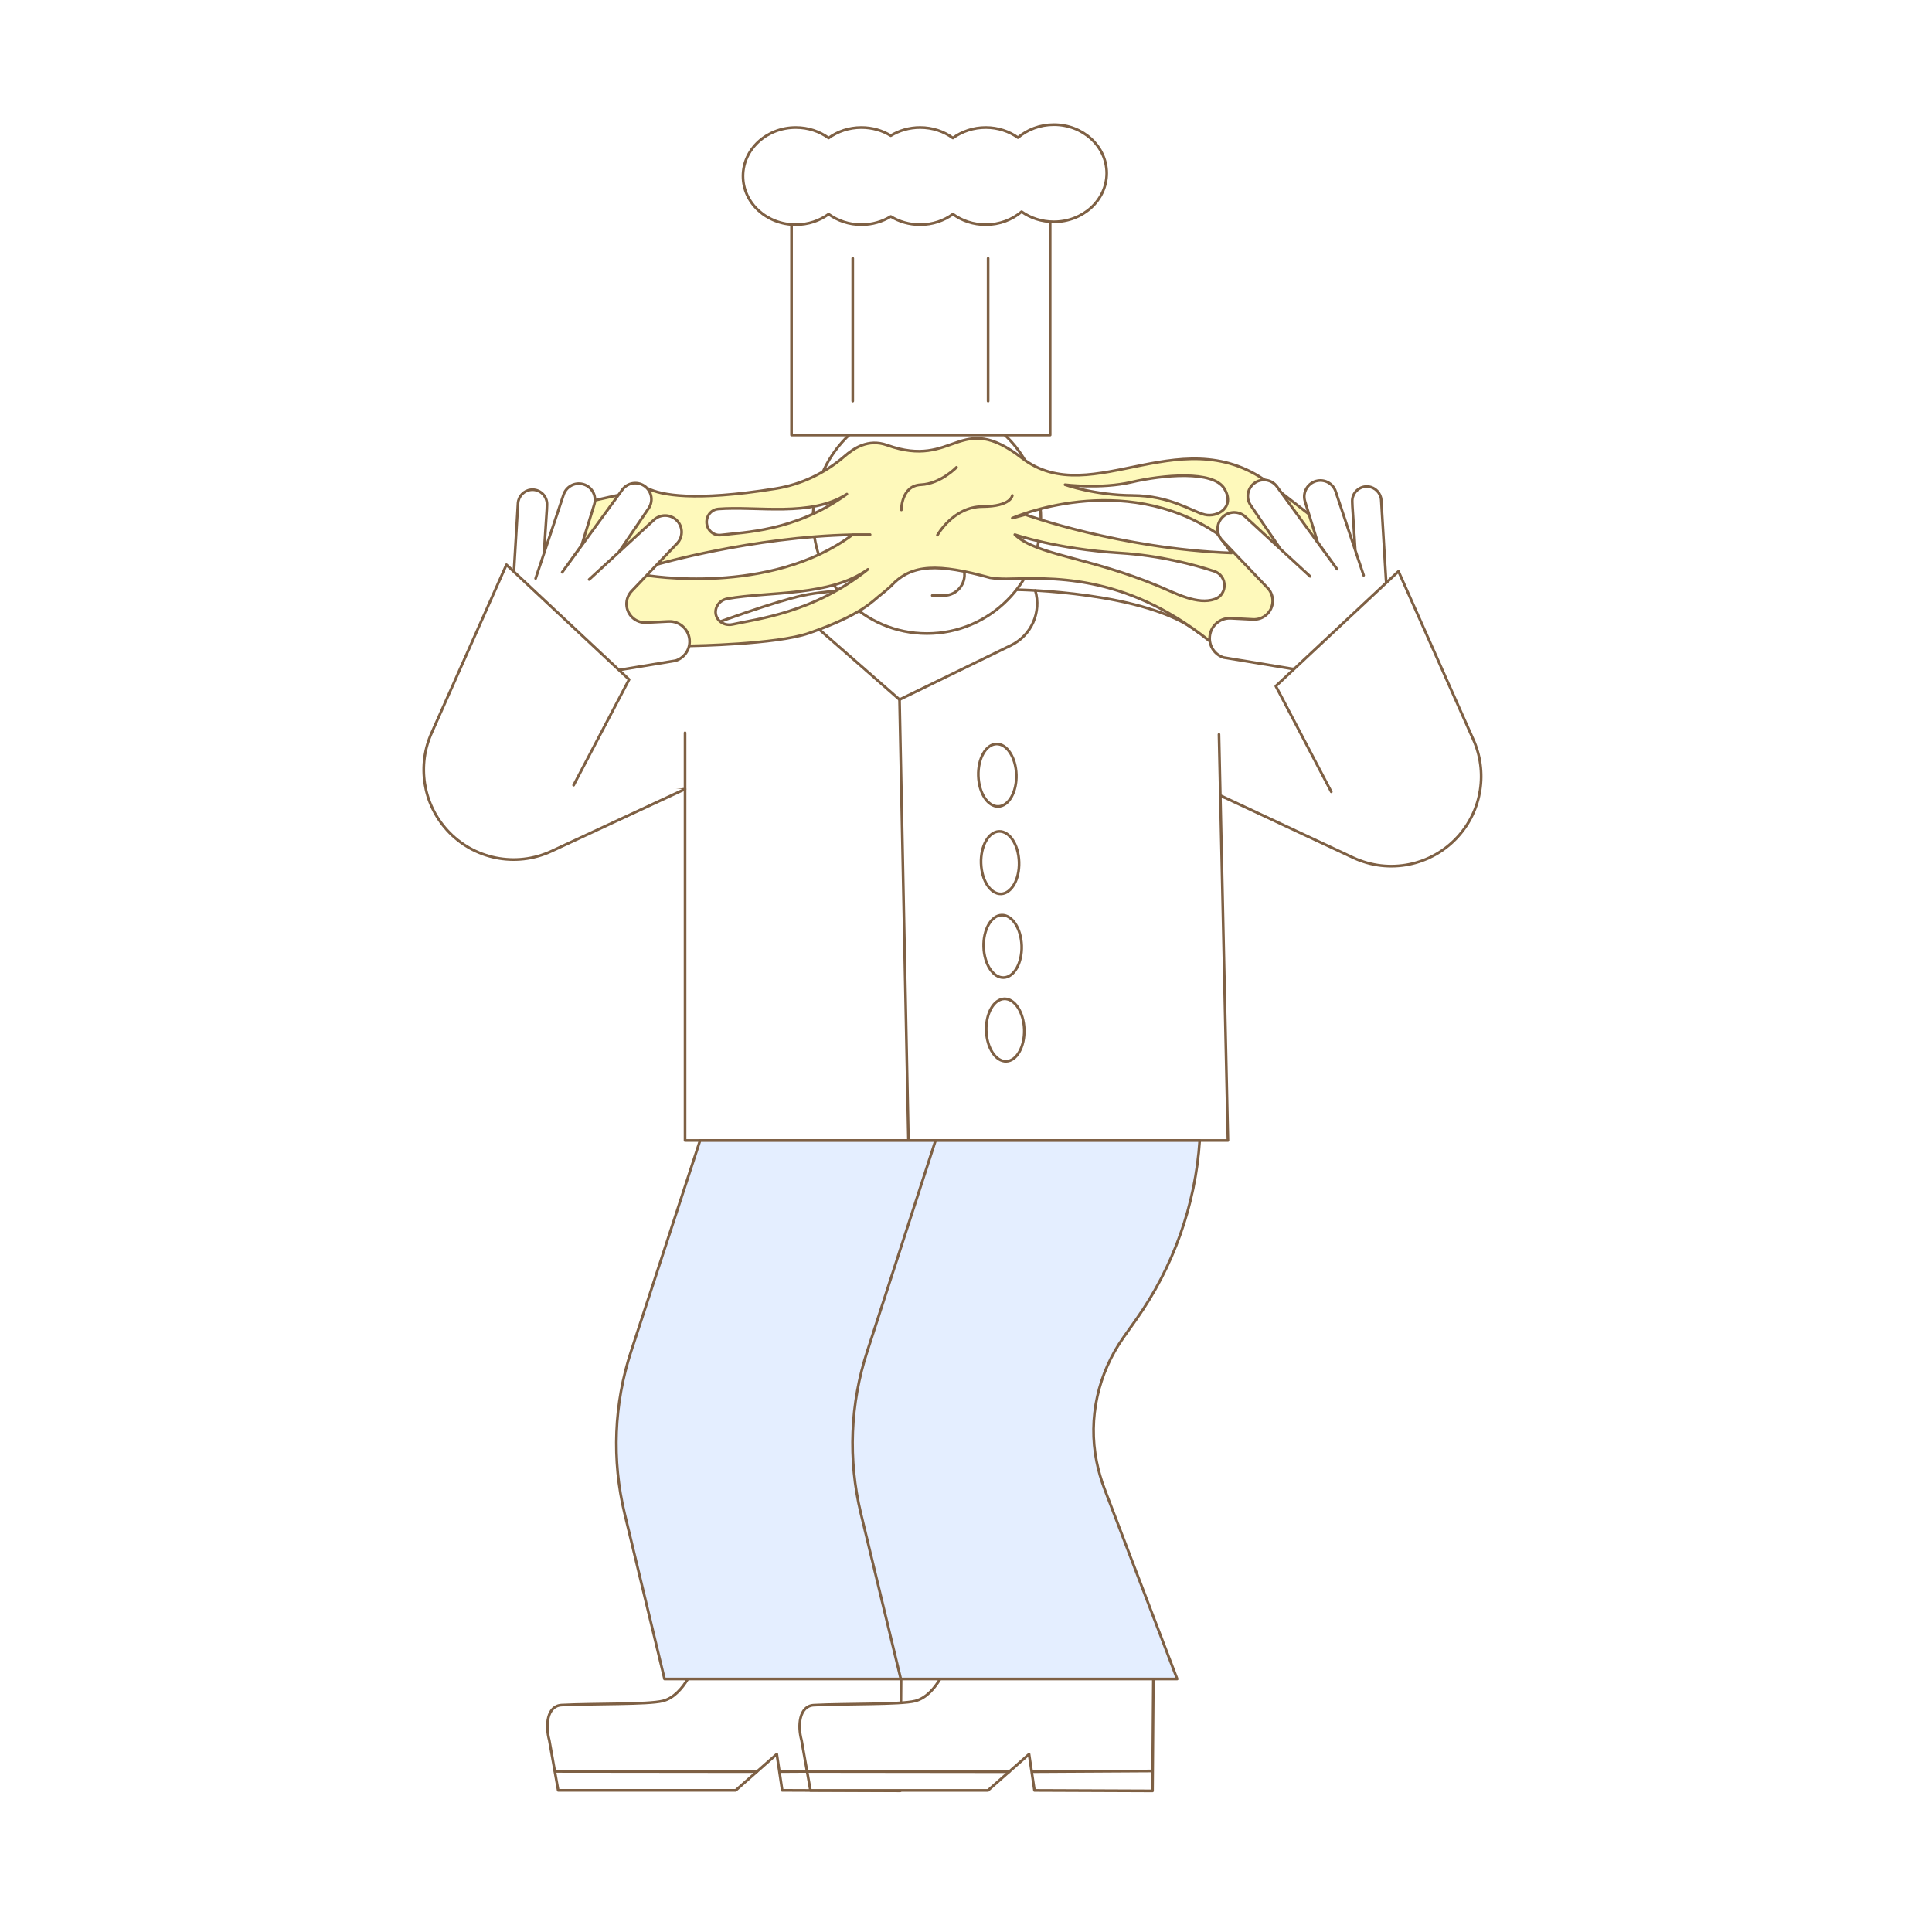 <?xml version="1.0" encoding="UTF-8"?><svg id="uuid-981d5edd-6291-4ecf-9185-78600e44e8a7" xmlns="http://www.w3.org/2000/svg" viewBox="0 0 1080 1080"><defs><style>.uuid-e6378626-22b9-453f-86cc-74709a8ffcd3,.uuid-29454207-1298-4f86-aeac-de8affbcadc4{fill:#fff;}.uuid-29454207-1298-4f86-aeac-de8affbcadc4,.uuid-617b0451-9efa-4c84-a0d0-e44ea9c56815,.uuid-a4ad27b4-3188-45e0-852e-4e2e811df1eb,.uuid-50765543-66cd-4402-8c10-ec5fbd5a6345{stroke:#7e6044;stroke-linecap:round;stroke-linejoin:round;stroke-width:1.5px;}.uuid-617b0451-9efa-4c84-a0d0-e44ea9c56815{fill:#fef9bb;}.uuid-a4ad27b4-3188-45e0-852e-4e2e811df1eb{fill:#e4eeff;}.uuid-50765543-66cd-4402-8c10-ec5fbd5a6345{fill:none;}</style></defs><rect class="uuid-e6378626-22b9-453f-86cc-74709a8ffcd3" x="0" width="1080" height="1080"/><g><path class="uuid-29454207-1298-4f86-aeac-de8affbcadc4" d="m568.6,329.66s72.59.94,101.13,23.78l109.56,42.66-17.31,68.37-103.85-25.1-275.19,1.74-76.17,10.38,20.77-75.29s90-36.48,121.13-43.31c31.13-6.82,119.91-3.23,119.91-3.23Z"/><ellipse class="uuid-29454207-1298-4f86-aeac-de8affbcadc4" cx="518.17" cy="290" rx="63.69" ry="64.15"/><path class="uuid-29454207-1298-4f86-aeac-de8affbcadc4" d="m384.51,938.49c-2.8,4.79-7.59,10.75-13.97,12.35-8.37,2.09-38.47,1.39-56.57,2.31-8.34.42-9.13,11.58-6.93,19.62l4.99,28.05h99.24s22.96-20.26,22.96-20.26l3.03,20.26,65.98.26.48-62.59"/><line class="uuid-50765543-66cd-4402-8c10-ec5fbd5a6345" x1="502.81" y1="989.95" x2="436.56" y2="990.33"/><line class="uuid-50765543-66cd-4402-8c10-ec5fbd5a6345" x1="423.13" y1="990.36" x2="310.36" y2="990.24"/><path class="uuid-29454207-1298-4f86-aeac-de8affbcadc4" d="m525.53,938.53c-2.8,4.79-7.59,10.75-13.97,12.35-8.37,2.09-38.47,1.39-56.57,2.31-8.34.42-9.13,11.58-6.93,19.62l4.99,28.05h99.24s22.96-20.26,22.96-20.26l3.03,20.26,65.98.26.48-62.59"/><polyline class="uuid-29454207-1298-4f86-aeac-de8affbcadc4" points="681.42 410.54 686.42 637.55 382.95 637.55 382.95 409.63"/><polyline class="uuid-50765543-66cd-4402-8c10-ec5fbd5a6345" points="507.83 637.55 502.84 391.08 457.96 351.85"/><path class="uuid-50765543-66cd-4402-8c10-ec5fbd5a6345" d="m502.84,391.08l62.33-30.35c11.39-5.55,17.12-18.5,13.56-30.66h0"/><ellipse class="uuid-29454207-1298-4f86-aeac-de8affbcadc4" cx="557.52" cy="433.36" rx="10.63" ry="17.47" transform="translate(-13.19 17.52) rotate(-1.78)"/><ellipse class="uuid-29454207-1298-4f86-aeac-de8affbcadc4" cx="559.04" cy="482.23" rx="10.63" ry="17.47" transform="translate(-14.71 17.59) rotate(-1.78)"/><ellipse class="uuid-29454207-1298-4f86-aeac-de8affbcadc4" cx="560.49" cy="529.02" rx="10.63" ry="17.47" transform="translate(-16.16 17.66) rotate(-1.78)"/><ellipse class="uuid-29454207-1298-4f86-aeac-de8affbcadc4" cx="561.94" cy="575.81" rx="10.63" ry="17.47" transform="translate(-17.61 17.73) rotate(-1.78)"/><path class="uuid-a4ad27b4-3188-45e0-852e-4e2e811df1eb" d="m670.64,637.58h0c-2.39,36.01-14.7,70.66-35.56,100.11l-6.96,9.82c-14.27,20.13-19.98,45.25-15.12,69.44,1.06,5.27,2.56,10.47,4.5,15.56l40.54,106.05h-156.01,25.45-156.01l-22.31-92.47c-7.23-29.96-5.98-61.33,3.6-90.62l38.57-117.89h279.32Z"/><line class="uuid-50765543-66cd-4402-8c10-ec5fbd5a6345" x1="643.83" y1="990" x2="577.58" y2="990.38"/><line class="uuid-50765543-66cd-4402-8c10-ec5fbd5a6345" x1="564.15" y1="990.41" x2="451.38" y2="990.28"/><path class="uuid-617b0451-9efa-4c84-a0d0-e44ea9c56815" d="m713.53,273.33c-50.63-42.81-102.83,13.23-142.24-17.28-35.08-27.16-37.34,6.4-75.41-7.21-10.7-3.83-18.87,1.96-23.88,6.29-10.93,9.44-24.2,15.74-38.46,18.02-.11.02-.23.04-.34.05-45.26,7.26-63.65,3.52-71.03-.14l-35.05,7.82-16.79,25.78-1.54,75.56,74.1-21.11,4.02-.1s47.01-.75,65.15-7.03c29.78-10.3,35.74-18.05,40.48-21.69,1.59-1.22,3.11-2.52,4.6-3.86l1.09-.98c11.38-12.45,26.56-12.35,55.2-4.51,3.09.48,6.22.7,9.35.65,23.35-.37,65.12-3.74,113.05,34.49l48.27,3.56,48.32-42.66-58.88-45.67Zm-312,11.18c21.58-1.73,51.72,4.72,71.88-8.31-29.14,21.16-58.18,21.25-70.35,22.87-2.54.34-5.06-.76-6.61-2.88-3.37-4.62-.5-11.23,5.07-11.68Zm8,64.51c-2.77.62-5.65-.19-7.53-2.13-4.1-4.23-1.49-11.14,4.61-12.22,23.65-4.17,57.44-1.15,78.57-16.42-30.35,24.4-62.37,27.78-75.65,30.77Zm70.83-50.17c-1.27.01-2.53.03-3.79.06-46.42,34.55-115.51,22.64-115.51,22.64l-16.97-.52,22.58-5.36s53.49-15.57,109.9-16.76c.03-.02.06-.04.08-.06h3.71c2.01-.02,4.02-.02,6.03,0h-6.03Zm152.22-29.34c17.24-4,45.68-6.77,51.87,3.69,6.19,10.46-4.02,16.2-11.05,14.46s-19.28-10.62-40.37-10.71c-21.09-.1-37.67-5.99-37.67-5.99,0,0,19.98,2.55,37.21-1.44Zm46.46,65.4c-9.63,3.38-21.73-3.23-31.33-7.24-39.38-16.48-68.18-17.19-80.41-28.83,0,0,23.63,8.13,58.75,10.28,22.5,1.38,41.77,6.62,52.71,10.2,7.42,2.44,7.66,13.01.29,15.6Zm-105.89-47.25l-7.27,1.96s61.33-27.2,114.51,8.62l8.02,10.87c-62.62-2.34-115.25-21.45-115.25-21.45Z"/><polyline class="uuid-29454207-1298-4f86-aeac-de8affbcadc4" points="442.47 243.19 442.47 98.41 587.05 98.41 587.05 243.19 442.47 243.19"/><path class="uuid-29454207-1298-4f86-aeac-de8affbcadc4" d="m589.11,69.68c-7.75,0-14.8,2.75-20.07,7.24-4.99-3.54-11.24-5.65-18.03-5.65s-13.3,2.2-18.33,5.87c-5.04-3.67-11.4-5.87-18.33-5.87-6.07,0-11.71,1.69-16.41,4.57-4.69-2.89-10.34-4.57-16.41-4.57-6.93,0-13.3,2.2-18.33,5.87-5.04-3.67-11.4-5.87-18.33-5.87-16.31,0-29.54,12.15-29.54,27.15s13.22,27.15,29.54,27.15c6.93,0,13.3-2.2,18.33-5.87,5.04,3.67,11.4,5.87,18.33,5.87,6.07,0,11.71-1.69,16.41-4.57,4.69,2.89,10.34,4.57,16.41,4.57,6.93,0,13.3-2.2,18.33-5.87,5.04,3.67,11.4,5.87,18.33,5.87,7.75,0,14.8-2.75,20.07-7.24,4.99,3.54,11.24,5.65,18.03,5.65,16.31,0,29.54-12.15,29.54-27.15s-13.22-27.15-29.54-27.15Z"/><line class="uuid-29454207-1298-4f86-aeac-de8affbcadc4" x1="476.69" y1="144.39" x2="476.69" y2="224.2"/><path class="uuid-50765543-66cd-4402-8c10-ec5fbd5a6345" d="m539.02,319.46c1.13,6.79-4.07,13.42-11.42,13.42h-6.46"/><path class="uuid-50765543-66cd-4402-8c10-ec5fbd5a6345" d="m503.88,285.03s-.19-13.54,10.88-14.06c11.07-.52,19.93-9.75,19.93-9.75"/><path class="uuid-50765543-66cd-4402-8c10-ec5fbd5a6345" d="m524.02,299.13s8.86-15.88,25.08-15.95c16.23-.07,16.79-6.22,16.79-6.22"/><path class="uuid-29454207-1298-4f86-aeac-de8affbcadc4" d="m339.18,375.67l38.52-6.36c4.65-1.5,7.8-5.82,7.8-10.7h0c0-6.44-5.39-11.56-11.82-11.23l-12.46.64c-5.79.3-10.72-4.18-10.97-9.97h0c-.12-2.84.91-5.61,2.88-7.67l25.34-26.58c3.77-3.95,3.31-10.29-.99-13.65h0c-3.56-2.79-8.62-2.59-11.95.48l-36.2,33.31,16.53-15.21,16.72-24.57c3.09-4.53,1.45-10.74-3.48-13.16h0c-3.96-1.94-8.75-.73-11.31,2.86l-33.53,46.04,10.91-15.21,7.02-22.66c1.62-5.24-1.77-10.7-7.18-11.56h0c-4.36-.7-8.58,1.86-9.97,6.04l-15.63,46.85,4.67-14,1.6-24.54.1-2.66c.19-4.93-4.03-8.89-8.95-8.39h0c-3.95.41-7.03,3.62-7.27,7.59l-2.66,44.41-3.24,41.26,55.52,8.65Z"/><path class="uuid-29454207-1298-4f86-aeac-de8affbcadc4" d="m722.51,373.91l-38.52-6.36c-4.65-1.5-7.8-5.82-7.8-10.7h0c0-6.44,5.39-11.56,11.82-11.23l12.46.64c5.79.3,10.72-4.18,10.97-9.97h0c.12-2.84-.91-5.61-2.88-7.67l-25.34-26.58c-3.77-3.95-3.31-10.29.99-13.65h0c3.56-2.79,8.62-2.59,11.95.48l36.2,33.31-16.53-15.21-16.72-24.57c-3.09-4.53-1.45-10.74,3.48-13.16h0c3.96-1.94,8.75-.73,11.31,2.86l33.53,46.04-10.91-15.21-7.02-22.66c-1.62-5.24,1.77-10.7,7.18-11.56h0c4.36-.7,8.58,1.86,9.97,6.04l15.63,46.85-4.67-14-1.6-24.54-.1-2.66c-.19-4.93,4.03-8.89,8.95-8.39h0c3.95.41,7.03,3.62,7.27,7.59l2.66,44.41,3.24,41.26-55.52,8.65Z"/><line class="uuid-29454207-1298-4f86-aeac-de8affbcadc4" x1="552.36" y1="144.39" x2="552.36" y2="224.2"/><path class="uuid-29454207-1298-4f86-aeac-de8affbcadc4" d="m382.95,441.11l-69.57,32.34-5.1,2.37c-19.94,9.27-43.59,4.49-58.37-11.79h0c-13.51-14.88-16.84-36.38-8.48-54.66l41.67-93.69,68.57,64.16-31.01,59.08"/><path class="uuid-29454207-1298-4f86-aeac-de8affbcadc4" d="m682.52,444.85l74.06,34.66c19.94,9.27,43.59,4.49,58.37-11.79h0c13.51-14.88,16.84-36.38,8.48-54.66l-41.67-93.69-68.57,64.16,31.01,59.08"/><path class="uuid-50765543-66cd-4402-8c10-ec5fbd5a6345" d="m503.53,938.44l-22.31-92.47c-7.23-29.96-5.98-61.33,3.6-90.62l38.06-117.52"/></g></svg>